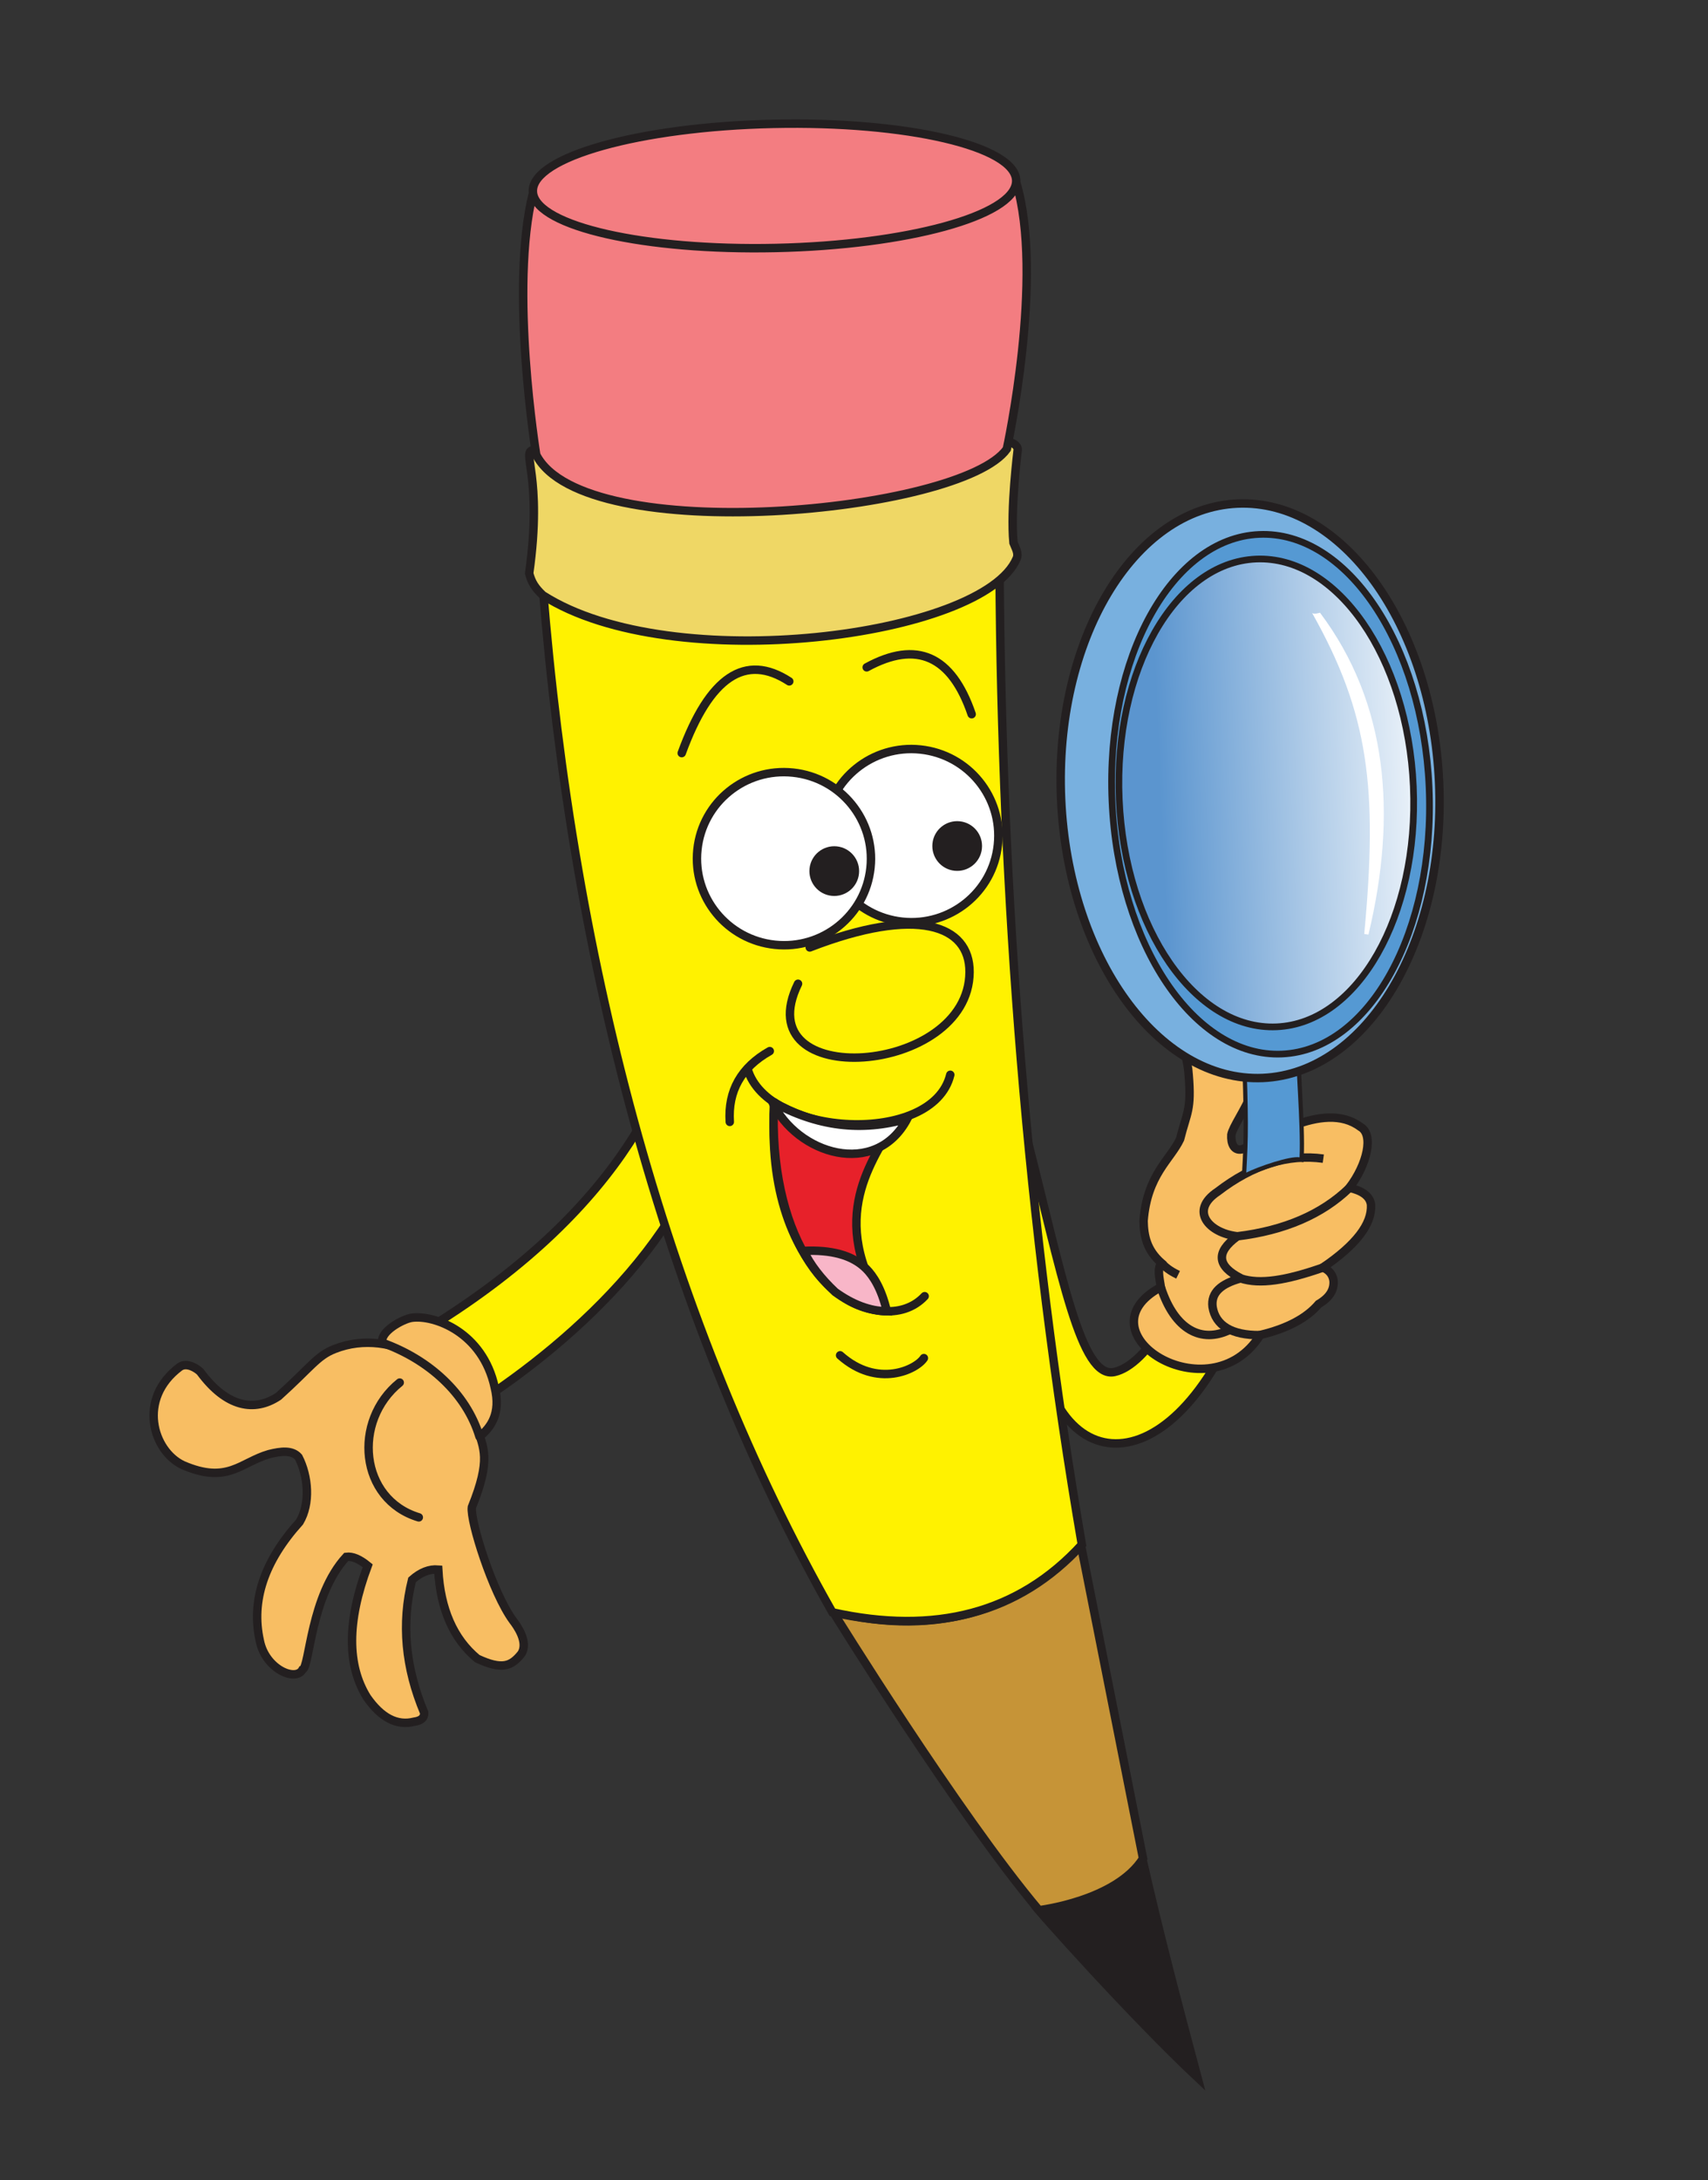 <?xml version="1.0" encoding="iso-8859-1"?>
<!-- Generator: Adobe Illustrator 28.6.0, SVG Export Plug-In . SVG Version: 9.03 Build 54939)  -->
<svg version="1.1" id="Layer_1" xmlns="http://www.w3.org/2000/svg" xmlns:xlink="http://www.w3.org/1999/xlink" x="0px" y="0px"
	 width="60.706px" height="77.471px" viewBox="0 0 60.706 77.471" enable-background="new 0 0 60.706 77.471" xml:space="preserve">
<rect x="0" y="0" width="60.706" height="77.471" fill="#333333" stroke="none"/>
<g>
	<g>
		
			<path fill-rule="evenodd" clip-rule="evenodd" fill="#FFF200" stroke="#231F20" stroke-width="0.3" stroke-miterlimit="3.864" d="
			M17.554,49.47l-2.213-2.346c6.913-4.29,8.803-9.058,9.072-12.026l1.281,2.497C25.568,42.694,21.252,46.933,17.554,49.47z"/>
		<g>
			
				<path fill-rule="evenodd" clip-rule="evenodd" fill="#F8BE63" stroke="#231F20" stroke-width="0.3" stroke-miterlimit="3.864" d="
				M16.955,50.727c0.23,0.73,0.508,1.115-0.183,2.826c-0.071,0.48,0.736,3.036,1.456,4.024c0.135,0.173,0.577,0.78,0.296,1.193
				c-0.349,0.433-0.674,0.58-1.561,0.165c-0.847-0.703-1.31-1.758-1.387-3.165c-0.317-0.026-0.627,0.097-0.931,0.367
				c-0.386,1.545-0.242,3.118,0.431,4.72c0.012,0.177-0.105,0.284-0.353,0.319c-0.611,0.155-1.172-0.134-1.682-0.867
				c-0.7-1.131-0.72-2.676,0.028-4.674c-0.293-0.239-0.546-0.344-0.761-0.317c-1.278,1.387-1.299,3.922-1.553,4.002
				c-0.238,0.453-1.323-0.013-1.521-1.023c-0.314-1.419,0.157-2.824,1.413-4.216c0.392-0.655,0.313-1.625-0.037-2.306
				c-0.23-0.26-0.626-0.212-1.047-0.106c-1.011,0.291-1.471,1.082-3.066,0.389c-1.06-0.501-1.626-2.354-0.104-3.491
				c0.259-0.174,0.614,0.067,0.723,0.176c0.933,1.269,1.93,1.438,2.784,0.87c1.153-1.039,1.367-1.434,1.989-1.678
				C13.963,47.118,16.303,48.654,16.955,50.727z"/>
			
				<path fill-rule="evenodd" clip-rule="evenodd" fill="#F8BE63" stroke="#231F20" stroke-width="0.3" stroke-linecap="round" stroke-linejoin="round" stroke-miterlimit="3.864" d="
				M13.594,47.714c-0.11-0.391,0.718-0.845,1.047-0.891c0.778-0.107,2.517,0.5,2.944,2.482c0.227,0.922-0.148,1.429-0.543,1.742
				C16.576,49.504,15.231,48.299,13.594,47.714z"/>
			<g>
				
					<path fill-rule="evenodd" clip-rule="evenodd" fill="none" stroke="#231F20" stroke-width="0.3" stroke-linecap="round" stroke-miterlimit="3.864" d="
					M14.207,49.126c-1.687,1.36-1.435,4.152,0.678,4.79"/>
				<path fill-rule="evenodd" clip-rule="evenodd" fill="none" d="M14.207,49.126c-1.687,1.36-1.435,4.152,0.678,4.79"/>
			</g>
		</g>
	</g>
	<path fill-rule="evenodd" clip-rule="evenodd" fill="#FFF200" stroke="#231F20" stroke-width="0.3" stroke-miterlimit="3.864" d="
		M44.988,43.851c-0.828-0.039-1.882-0.101-2.518-0.524c-0.227,2.866-1.723,5.17-2.86,5.423c-1.199,0.266-1.868-3.453-3.156-8.5
		c-0.069-0.034,0.278,7.911,0.582,8.195C38.17,53.199,42.935,52.206,44.988,43.851z"/>
	<g>
		
			<path fill-rule="evenodd" clip-rule="evenodd" fill="#F8BE63" stroke="#231F20" stroke-width="0.3" stroke-miterlimit="3.864" d="
			M44.793,47.434c-1.808,2.882-6.499-0.111-3.533-1.699c-0.059-0.368-0.129-0.642,0.014-0.861c-0.511-0.456-0.618-0.949-0.629-1.489
			c0.124-1.643,0.956-2.182,1.297-2.908c0.247-0.979,0.41-1.021,0.306-2.292c-0.064-1.042-0.709-1.906-0.266-2.251
			c0.737-0.928,2.19-0.067,2.638,0.593c0.769,1.544-0.756,3.251-0.855,3.793c-0.019,0.313,0.09,0.567,0.355,0.523
			c0.712-0.214,2.89-1.81,4.235-0.8c0.48,0.27,0.239,1.328-0.395,2.162c0.415,0.093,0.731,0.277,0.769,0.603
			c0.039,0.685-0.532,1.428-1.711,2.229c0.22,0.094,0.346,0.248,0.378,0.463c0.031,0.332-0.145,0.611-0.529,0.836
			C46.438,46.84,45.747,47.206,44.793,47.434z"/>
		<path fill-rule="evenodd" clip-rule="evenodd" fill="none" stroke="#231F20" stroke-width="0.3" stroke-miterlimit="3.864" d="
			M43.71,47.251c-1.003,0.491-1.957,0.007-2.447-1.501"/>
		<path fill-rule="evenodd" clip-rule="evenodd" fill="none" stroke="#231F20" stroke-width="0.3" stroke-miterlimit="3.864" d="
			M41.872,45.297c-0.166-0.081-0.38-0.193-0.593-0.419"/>
		<path fill-rule="evenodd" clip-rule="evenodd" fill="none" stroke="#231F20" stroke-width="0.3" stroke-miterlimit="3.864" d="
			M44.775,47.44c-0.998,0.008-1.573-0.343-1.678-1.003c-0.065-0.513,0.315-0.827,0.997-1.012c0.688,0.224,1.61,0.074,2.91-0.379"/>
		<path fill-rule="evenodd" clip-rule="evenodd" fill="none" stroke="#231F20" stroke-width="0.3" stroke-miterlimit="3.864" d="
			M43.962,43.942c-0.754,0.553-0.708,1.045,0.14,1.478"/>
		<path fill-rule="evenodd" clip-rule="evenodd" fill="none" stroke="#231F20" stroke-width="0.3" stroke-miterlimit="3.864" d="
			M47.954,42.216c-0.972,0.936-2.297,1.507-3.975,1.713c-1.01-0.114-1.719-0.91-0.7-1.586c1.242-0.956,2.494-1.346,3.754-1.173"/>
	</g>
	<g>
		
			<path fill-rule="evenodd" clip-rule="evenodd" fill="#5599D3" stroke="#231F20" stroke-width="0.3" stroke-linecap="round" stroke-miterlimit="3.864" d="
			M44.271,36.957c0.787-0.007,0.873-0.159,1.783-0.369c-0.029,1.115,0.19,3.325,0.135,4.534c-0.338-0.054-1.436,0.317-1.893,0.543
			C44.367,40.377,44.382,39.827,44.271,36.957z"/>
		<path fill-rule="evenodd" clip-rule="evenodd" fill="#5599D3" d="M44.271,36.957c0.787-0.007,0.873-0.159,1.783-0.369
			c-0.029,1.115,0.19,3.325,0.135,4.534c-0.338-0.054-1.436,0.317-1.893,0.543C44.367,40.377,44.382,39.827,44.271,36.957z"/>
	</g>
	<g>
		
			<path fill-rule="evenodd" clip-rule="evenodd" fill="#78B0DF" stroke="#231F20" stroke-width="0.3" stroke-miterlimit="3.864" d="
			M37.714,28.391c-0.248-5.636,2.558-10.335,6.268-10.497c3.71-0.162,6.918,4.275,7.167,9.911
			c0.248,5.636-2.558,10.335-6.267,10.498C41.171,38.464,37.962,34.027,37.714,28.391z"/>
		
			<path fill-rule="evenodd" clip-rule="evenodd" fill="#5599D3" stroke="#231F20" stroke-width="0.238" stroke-miterlimit="3.864" d="
			M39.523,28.468c-0.224-5.099,2.116-9.342,5.228-9.478c3.112-0.136,5.817,3.887,6.042,8.985c0.225,5.099-2.116,9.342-5.229,9.478
			C42.452,37.589,39.747,33.566,39.523,28.468z"/>
		
			<linearGradient id="SVGID_1_" gradientUnits="userSpaceOnUse" x1="1746.613" y1="-1509.458" x2="1757.051" y2="-1508.728" gradientTransform="matrix(0.994 -0.113 0.113 0.994 -1524.308 1726.118)">
			<stop  offset="0" style="stop-color:#5B95CF"/>
			<stop  offset="0.992" style="stop-color:#FFFFFF"/>
			<stop  offset="1" style="stop-color:#FFFFFF"/>
		</linearGradient>
		
			<path fill-rule="evenodd" clip-rule="evenodd" fill="url(#SVGID_1_)" stroke="#231F20" stroke-width="0.238" stroke-miterlimit="3.864" d="
			M39.78,28.404c-0.202-4.59,1.974-8.413,4.86-8.539c2.887-0.126,5.39,3.492,5.593,8.082c0.202,4.59-1.974,8.413-4.86,8.539
			C42.485,36.613,39.982,32.994,39.78,28.404z"/>
		<path fill-rule="evenodd" clip-rule="evenodd" fill="#FFFFFF" d="M46.636,21.782c0.075,0.058,0.28-0.011,0.28-0.011
			c2.401,3.197,2.752,7.138,1.722,11.438l-0.15-0.023C48.975,28.018,48.65,25.354,46.636,21.782z"/>
	</g>
	<g>
		<g>
			<path fill-rule="evenodd" clip-rule="evenodd" fill="#FFF200" d="M36.728,67.64c0.117,0.205,3.546,4.029,5.83,6.171
				c-0.694-2.6-1.374-5.19-1.966-7.806C39.728,67.424,37.424,67.813,36.728,67.64z"/>
			
				<path fill-rule="evenodd" clip-rule="evenodd" fill="#231F20" stroke="#231F20" stroke-width="0.3" stroke-miterlimit="3.864" d="
				M36.728,67.64c0.117,0.205,3.546,4.029,5.83,6.171c-0.694-2.6-1.374-5.19-1.966-7.806C39.728,67.424,37.424,67.813,36.728,67.64z
				"/>
		</g>
		<g>
			<path fill-rule="evenodd" clip-rule="evenodd" fill="#FFF200" d="M40.626,66.037l-2.212-11.163
				c-1.948,2.201-5.019,3.364-8.813,2.387c0,0,4.441,7.188,7.326,10.613C36.927,67.874,39.669,67.55,40.626,66.037z"/>
			
				<path fill-rule="evenodd" clip-rule="evenodd" fill="#C69437" stroke="#231F20" stroke-width="0.3" stroke-miterlimit="3.864" d="
				M40.626,66.037l-2.212-11.163c-1.948,2.201-5.019,3.364-8.813,2.387c0,0,4.441,7.188,7.326,10.613
				C36.927,67.874,39.669,67.55,40.626,66.037z"/>
		</g>
		
			<path fill-rule="evenodd" clip-rule="evenodd" fill="#FFF200" stroke="#231F20" stroke-width="0.3" stroke-miterlimit="3.864" d="
			M38.452,54.885c-2.249,2.458-5.24,3.211-8.867,2.405c-5.766-10.165-9.21-22.76-10.297-36.481l16.238-0.547
			C35.597,31.858,36.507,43.568,38.452,54.885z"/>
		<g>
			<path fill-rule="evenodd" clip-rule="evenodd" fill="#FFF200" d="M18.954,15.993c-0.446,0.05,0.345,0.898-0.146,4.38
				c0.083,0.321,0.215,0.525,0.487,0.779c4.593,2.939,15.677,1.465,16.839-1.307c0.083-0.189-0.046-0.38-0.112-0.557
				c-0.117-1.191,0.15-3.305,0.15-3.305c0.009-0.19-0.256-0.264-0.256-0.264S19.217,15.801,18.954,15.993z"/>
			
				<path fill-rule="evenodd" clip-rule="evenodd" fill="#EFD765" stroke="#231F20" stroke-width="0.3" stroke-miterlimit="3.864" d="
				M18.954,15.993c-0.446,0.05,0.345,0.898-0.146,4.38c0.083,0.321,0.215,0.525,0.487,0.779c4.593,2.939,15.677,1.465,16.839-1.307
				c0.083-0.189-0.046-0.38-0.112-0.557c-0.117-1.191,0.15-3.305,0.15-3.305c0.009-0.19-0.256-0.264-0.256-0.264
				S19.217,15.801,18.954,15.993z"/>
		</g>
		<g>
			<path fill-rule="evenodd" clip-rule="evenodd" fill="#FFF200" d="M18.939,6.794c-0.023-1.218,3.803-2.289,8.547-2.393
				c4.744-0.104,8.608,0.8,8.632,2.018c0,0.019,0,0.037-0.002,0.056c-0.093,1.195-3.874,2.235-8.546,2.337
				c-4.657,0.102-8.466-0.767-8.627-1.951C18.941,6.838,18.939,6.816,18.939,6.794z M36.116,6.474
				c1.009,3.34-0.331,9.481-0.331,9.481c-1.625,2.279-15.015,3.542-16.726,0.208c0,0-0.963-5.918-0.116-9.303
				c0.16,1.184,3.97,2.053,8.627,1.951C32.242,8.709,36.023,7.669,36.116,6.474z"/>
			
				<path fill-rule="evenodd" clip-rule="evenodd" fill="#F37D81" stroke="#231F20" stroke-width="0.3" stroke-miterlimit="3.864" d="
				M18.939,6.794c-0.023-1.218,3.803-2.289,8.547-2.393c4.744-0.104,8.608,0.8,8.632,2.018c0,0.019,0,0.037-0.002,0.056
				c-0.093,1.195-3.874,2.235-8.546,2.337c-4.657,0.102-8.466-0.767-8.627-1.951C18.941,6.838,18.939,6.816,18.939,6.794z
				 M36.116,6.474c1.009,3.34-0.331,9.481-0.331,9.481c-1.625,2.279-15.015,3.542-16.726,0.208c0,0-0.963-5.918-0.116-9.303
				c0.16,1.184,3.97,2.053,8.627,1.951C32.242,8.709,36.023,7.669,36.116,6.474z"/>
		</g>
	</g>
	
		<path fill-rule="evenodd" clip-rule="evenodd" fill="none" stroke="#231F20" stroke-width="0.3" stroke-linecap="round" stroke-miterlimit="3.864" d="
		M32.864,46.057c-1.568,1.679-5.807-0.577-5.329-6.88"/>
	<g>
		<g>
			
				<path fill-rule="evenodd" clip-rule="evenodd" fill="none" stroke="#231F20" stroke-width="0.3" stroke-linecap="round" stroke-miterlimit="3.864" d="
				M28.052,24.211c-1.559-1.015-2.833-0.165-3.822,2.549"/>
			
				<path fill-rule="evenodd" clip-rule="evenodd" fill="none" stroke="#231F20" stroke-width="0.3" stroke-linecap="round" stroke-miterlimit="3.864" d="
				M30.804,23.712c1.777-0.97,3.021-0.415,3.731,1.666"/>
			<g>
				<g>
					<path fill-rule="evenodd" clip-rule="evenodd" fill="#FFF200" d="M29.316,29.367c0.177-1.689,1.698-2.914,3.397-2.735
						c1.699,0.179,2.932,1.693,2.754,3.383c-0.177,1.689-1.698,2.914-3.397,2.735C30.372,32.571,29.139,31.057,29.316,29.367z"/>
					
						<path fill-rule="evenodd" clip-rule="evenodd" fill="#FFFFFF" stroke="#231F20" stroke-width="0.3" stroke-miterlimit="3.864" d="
						M29.316,29.367c0.177-1.689,1.698-2.914,3.397-2.735c1.699,0.179,2.932,1.693,2.754,3.383
						c-0.177,1.689-1.698,2.914-3.397,2.735C30.372,32.571,29.139,31.057,29.316,29.367z"/>
				</g>
				<g>
					<path fill-rule="evenodd" clip-rule="evenodd" fill="#FFF200" d="M24.788,30.188c0.177-1.689,1.698-2.914,3.397-2.735
						s2.932,1.693,2.754,3.382c-0.177,1.689-1.698,2.914-3.397,2.735C25.843,33.391,24.61,31.877,24.788,30.188z"/>
					
						<path fill-rule="evenodd" clip-rule="evenodd" fill="#FFFFFF" stroke="#231F20" stroke-width="0.3" stroke-miterlimit="3.864" d="
						M24.788,30.188c0.177-1.689,1.698-2.914,3.397-2.735s2.932,1.693,2.754,3.382c-0.177,1.689-1.698,2.914-3.397,2.735
						C25.843,33.391,24.61,31.877,24.788,30.188z"/>
				</g>
			</g>
			
				<path fill-rule="evenodd" clip-rule="evenodd" fill="none" stroke="#231F20" stroke-width="0.3" stroke-linecap="round" stroke-miterlimit="3.864" d="
				M28.78,33.665c3.81-1.477,5.688-0.8,5.68,0.875c-0.019,3.68-7.975,4.258-6.096,0.415"/>
		</g>
		<g>
			
				<path fill-rule="evenodd" clip-rule="evenodd" fill="#231F20" stroke="#231F20" stroke-width="0.3" stroke-miterlimit="3.864" d="
				M28.922,30.876c0.042-0.403,0.403-0.695,0.806-0.653c0.403,0.042,0.695,0.403,0.653,0.806c-0.042,0.403-0.403,0.695-0.806,0.653
				C29.172,31.64,28.88,31.279,28.922,30.876z"/>
		</g>
		<g>
			
				<path fill-rule="evenodd" clip-rule="evenodd" fill="#231F20" stroke="#231F20" stroke-width="0.3" stroke-miterlimit="3.864" d="
				M33.291,29.985c0.042-0.403,0.403-0.695,0.806-0.653c0.403,0.042,0.695,0.403,0.653,0.806c-0.042,0.403-0.403,0.695-0.806,0.653
				C33.541,30.749,33.249,30.388,33.291,29.985z"/>
		</g>
	</g>
	<g>
		<g>
			<path fill-rule="evenodd" clip-rule="evenodd" fill="#FFF200" d="M31.721,39.92c-0.596,1.241-2.441,3.327-0.208,6.654
				c-2.168,0.026-4.201-2.77-4.006-7.406C28.794,39.935,30.289,40.179,31.721,39.92z"/>
			
				<path fill-rule="evenodd" clip-rule="evenodd" fill="#E7212A" stroke="#231F20" stroke-width="0.3" stroke-miterlimit="3.864" d="
				M31.721,39.92c-0.596,1.241-2.441,3.327-0.208,6.654c-2.168,0.026-4.201-2.77-4.006-7.406
				C28.794,39.935,30.289,40.179,31.721,39.92z"/>
		</g>
		
			<path fill-rule="evenodd" clip-rule="evenodd" fill="none" stroke="#231F20" stroke-width="0.3" stroke-linecap="round" stroke-miterlimit="3.864" d="
			M27.359,37.348c-1.018,0.574-1.492,1.413-1.421,2.516"/>
		
			<path fill-rule="evenodd" clip-rule="evenodd" fill="none" stroke="#231F20" stroke-width="0.3" stroke-linecap="round" stroke-miterlimit="3.864" d="
			M26.571,37.986c0.701,2.421,6.586,2.737,7.204,0.204"/>
		
			<path fill-rule="evenodd" clip-rule="evenodd" fill="none" stroke="#231F20" stroke-width="0.3" stroke-linecap="round" stroke-miterlimit="3.864" d="
			M29.859,48.158c1.332,1.188,2.717,0.502,2.978,0.099"/>
		<g>
			<path fill-rule="evenodd" clip-rule="evenodd" fill="#FFF200" d="M27.443,39.147c0.876,1.869,3.683,2.735,4.805,0.603
				C30.608,40.226,29.039,40.029,27.443,39.147z"/>
			
				<path fill-rule="evenodd" clip-rule="evenodd" fill="#FFFFFF" stroke="#231F20" stroke-width="0.3" stroke-miterlimit="3.864" d="
				M27.443,39.147c0.876,1.869,3.683,2.735,4.805,0.603C30.608,40.226,29.039,40.029,27.443,39.147z"/>
		</g>
		<g>
			<path fill-rule="evenodd" clip-rule="evenodd" fill="#FFF200" d="M31.521,46.594c-0.606-0.01-1.218-0.239-1.838-0.686
				c-0.513-0.483-0.886-0.97-1.121-1.461c0.966-0.045,1.731,0.141,2.223,0.635C31.028,45.326,31.329,45.771,31.521,46.594z"/>
			
				<path fill-rule="evenodd" clip-rule="evenodd" fill="#F8B6C8" stroke="#231F20" stroke-width="0.3" stroke-miterlimit="3.864" d="
				M31.521,46.594c-0.606-0.01-1.218-0.239-1.838-0.686c-0.513-0.483-0.886-0.97-1.121-1.461c0.966-0.045,1.731,0.141,2.223,0.635
				C31.028,45.326,31.329,45.771,31.521,46.594z"/>
		</g>
	</g>
</g>
</svg>
